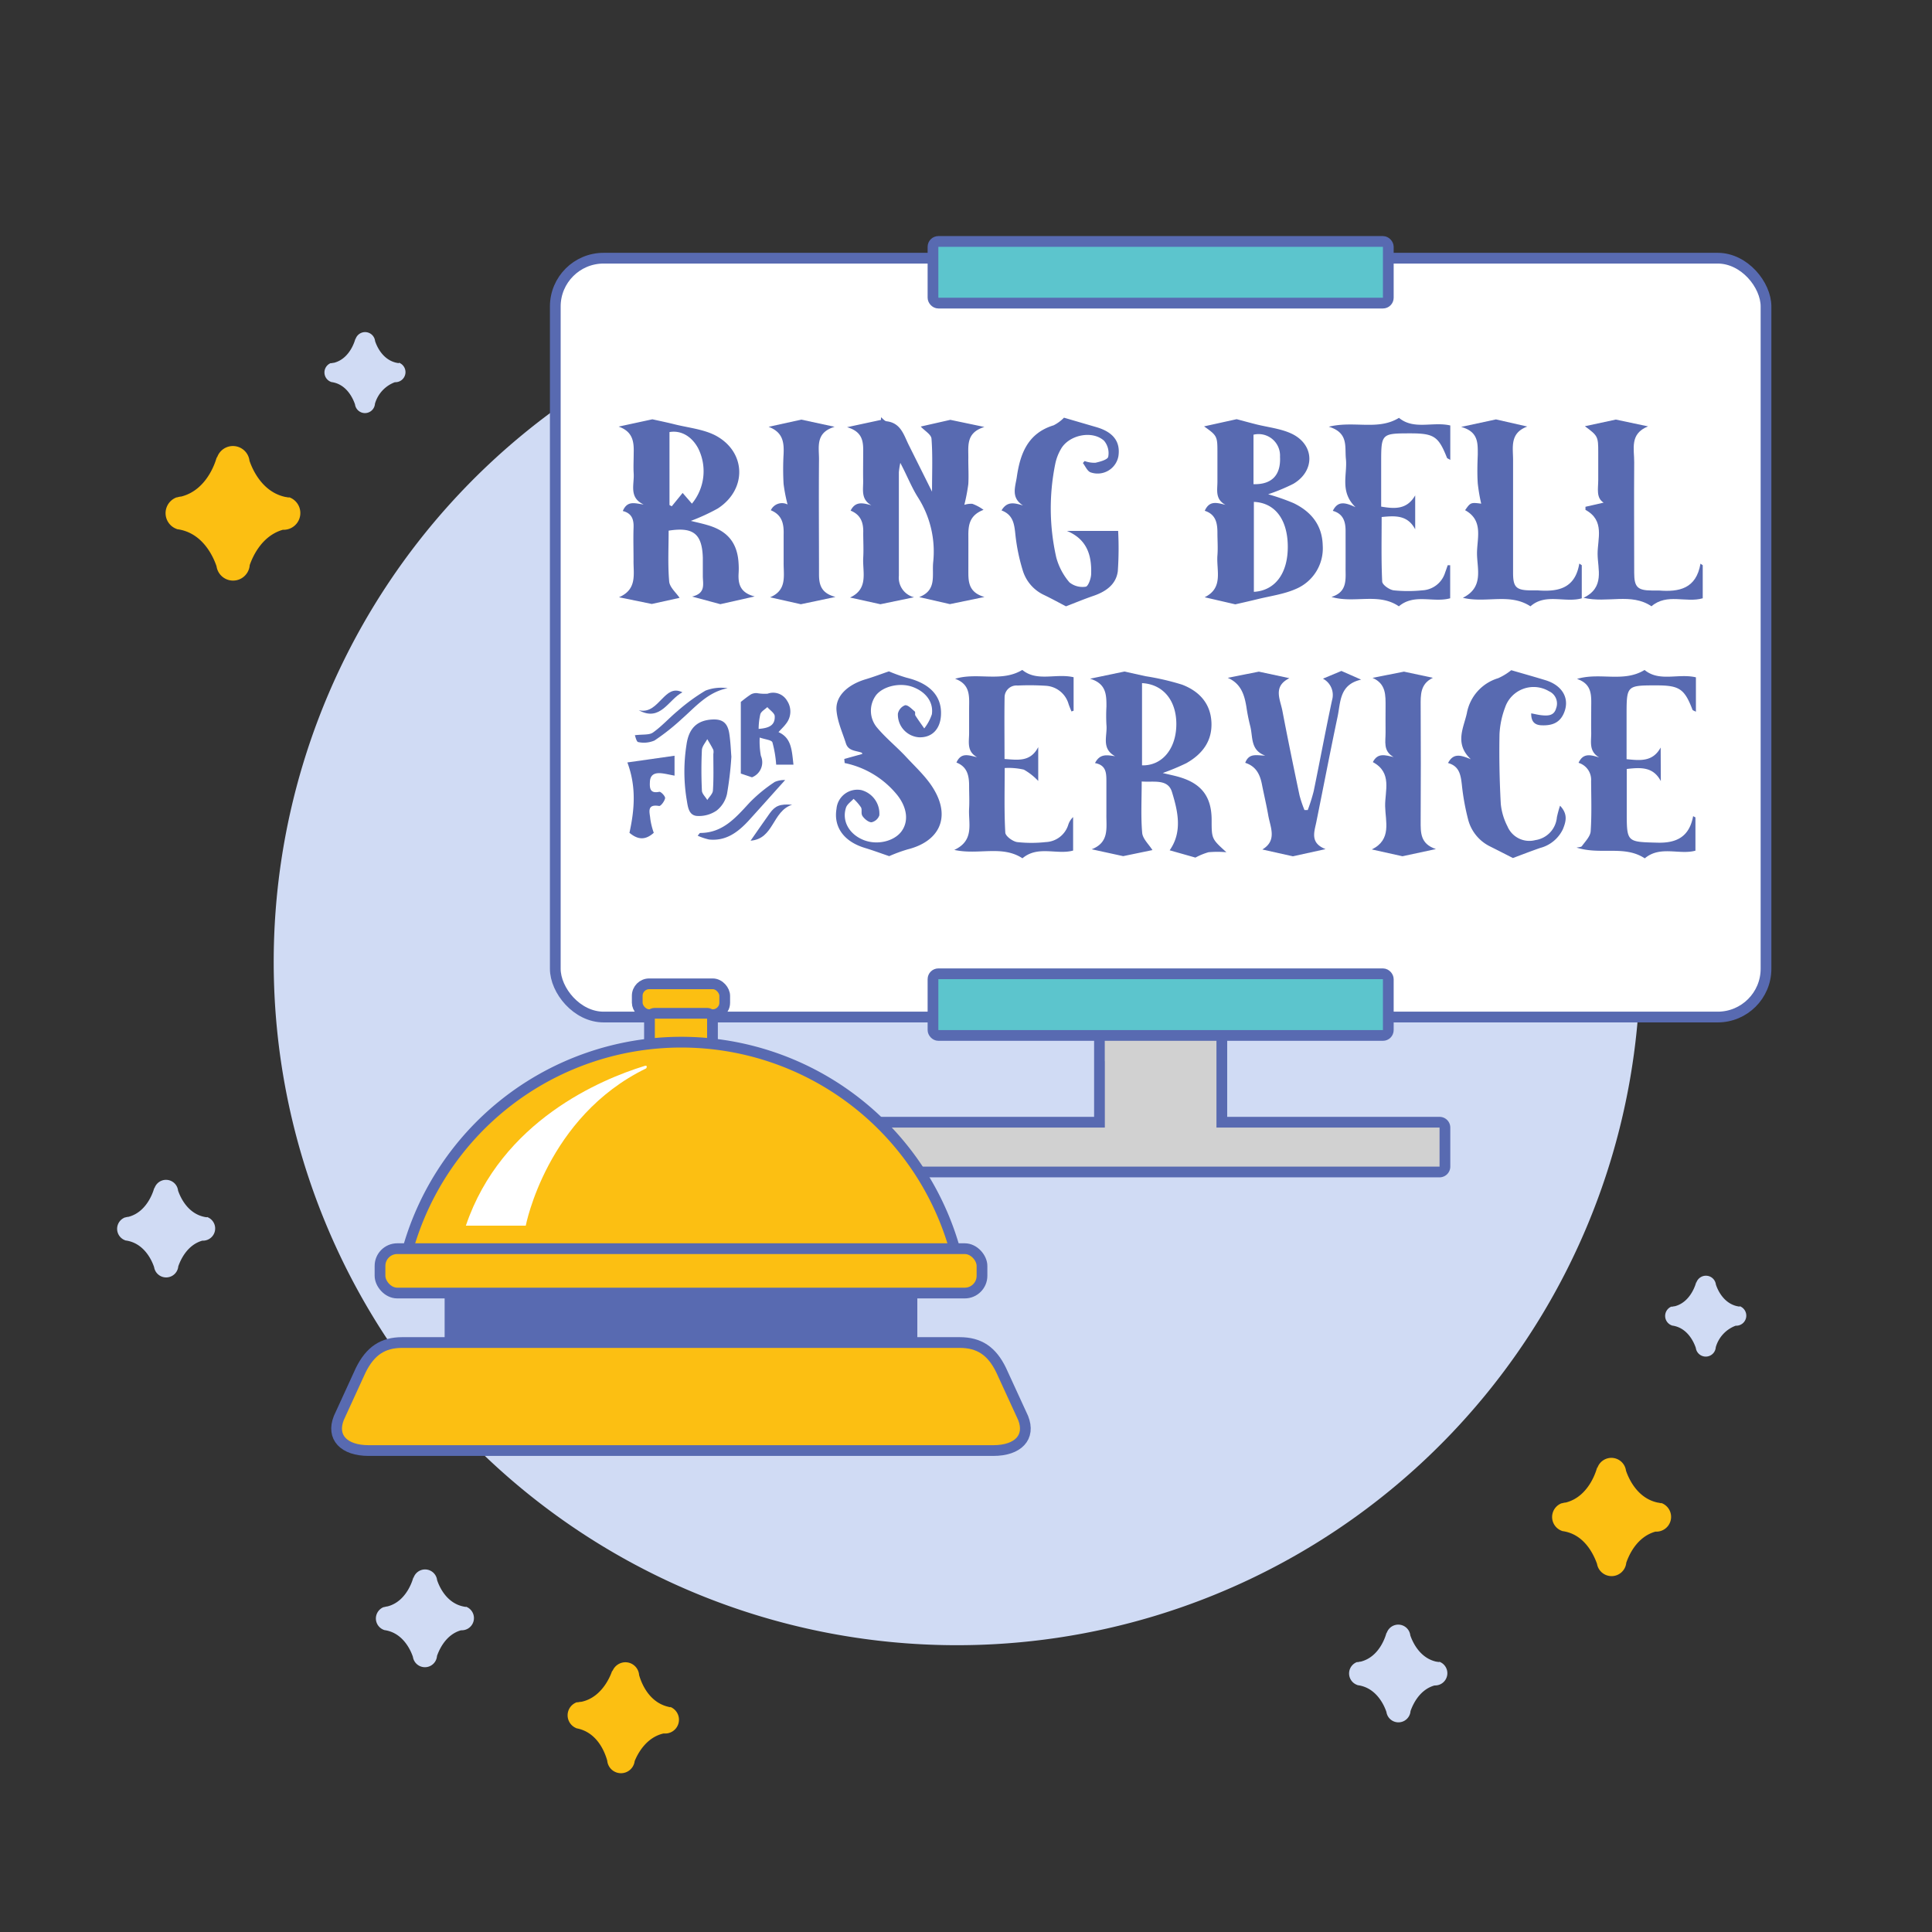 <svg xmlns="http://www.w3.org/2000/svg" viewBox="0 0 360 360"><rect x="0" y="0" width="360" height="360" fill="#333333" stroke="none"/><defs><style>.cls-1{isolation:isolate;}.cls-2{fill:none;}.cls-3,.cls-4{fill:#d0dbf4;}.cls-3{fill-rule:evenodd;}.cls-5,.cls-9{fill:#fcbf12;}.cls-12,.cls-6{fill:#fff;}.cls-10,.cls-6,.cls-8,.cls-9{stroke:#586ab1;stroke-width:2px;}.cls-10,.cls-6,.cls-8{stroke-miterlimit:10;}.cls-7{fill:#586ab1;}.cls-11,.cls-8{fill:#d1d1d1;}.cls-9{stroke-linecap:round;stroke-linejoin:round;}.cls-10{fill:#5cc5cd;}.cls-11{mix-blend-mode:multiply;}</style></defs><title>request component-spot hero</title><g class="cls-1"><g id="Layer_1" data-name="Layer 1"><rect class="cls-2" x="0.34" y="-0.09" width="360" height="360"/><path class="cls-3" d="M178.25,306.56A127.31,127.31,0,1,0,51,179.25,127.31,127.31,0,0,0,178.25,306.56Z"/><path class="cls-4" d="M86.86,299.41l0,0a1.38,1.38,0,0,1-.2,0l-.35-.07c-3.09-.66-4.43-3.62-4.86-4.9a2.26,2.26,0,0,0-4.42-.35l0-.2s-1.05,4.48-4.83,5.44a2.66,2.66,0,0,0-.49.1l-.27.05h0a2.29,2.29,0,0,0-1.4,2.1,2.27,2.27,0,0,0,1.56,2.15l-.09,0c3.52.41,5,3.72,5.43,5a2.26,2.26,0,0,0,4.49-.17c.43-1.23,1.68-4,4.48-4.78h.13a2.27,2.27,0,0,0,.76-4.41Z"/><path class="cls-5" d="M309.53,280.11h0l-.23-.05a3,3,0,0,0-.43-.08c-3.74-.8-5.36-4.39-5.89-5.94a2.75,2.75,0,0,0-5.36-.43l0-.24s-1.26,5.43-5.84,6.6a2.9,2.9,0,0,0-.6.11,3.23,3.23,0,0,1-.33.06l.06,0a2.74,2.74,0,0,0,.2,5.14l-.11,0c4.26.49,6,4.51,6.58,6.11a2.75,2.75,0,0,0,5.45-.19c.52-1.5,2-4.82,5.42-5.8h.16a2.75,2.75,0,0,0,.92-5.35Z"/><path class="cls-5" d="M53.93,92.69l0,0-.26,0a4,4,0,0,0-.5-.09c-4.24-.91-6.08-5-6.68-6.74a3.11,3.11,0,0,0-6.08-.49l0-.27S39,91.19,33.78,92.52a2.94,2.94,0,0,0-.67.13l-.38.07.07,0A3.13,3.13,0,0,0,33,98.59l-.12,0c4.84.56,6.85,5.11,7.47,6.93a3.11,3.11,0,0,0,6.18-.22c.59-1.7,2.31-5.47,6.16-6.58h.17a3.12,3.12,0,0,0,1-6.07Z"/><path class="cls-4" d="M74.34,67.66h0l-.16,0a1.36,1.36,0,0,0-.29-.06c-2.55-.55-3.66-3-4-4.05a1.87,1.87,0,0,0-3.66-.3l0-.16s-.86,3.71-4,4.51a1.85,1.85,0,0,0-.41.07l-.22,0,0,0a1.88,1.88,0,0,0,.13,3.51l-.07,0c2.91.33,4.12,3.08,4.49,4.17a1.87,1.87,0,0,0,3.72-.13,6.07,6.07,0,0,1,3.71-4h.1a1.88,1.88,0,0,0,.63-3.65Z"/><path class="cls-4" d="M324.19,243.46h0l-.16,0a1.59,1.59,0,0,0-.3-.06c-2.55-.55-3.66-3-4-4.05a1.87,1.87,0,0,0-1.86-1.64,1.89,1.89,0,0,0-1.8,1.34l0-.16s-.87,3.71-4,4.51a1.85,1.85,0,0,0-.41.07.93.93,0,0,1-.23,0l0,0a1.88,1.88,0,0,0,.14,3.52l-.07,0c2.91.34,4.12,3.08,4.49,4.17a1.87,1.87,0,0,0,3.72-.13,6.05,6.05,0,0,1,3.7-4h.11a1.88,1.88,0,0,0,.63-3.65Z"/><rect class="cls-6" x="103.47" y="48.11" width="225.6" height="141.4" rx="9"/><g id="yWhjrX"><path class="cls-7" d="M183.44,111.24,177,112.57l-5.72-1.31c3.31-1.28,2.37-4,2.6-6.45a18.76,18.76,0,0,0-2.85-12.16c-1.18-1.87-2-4-3.27-6.4a14.41,14.41,0,0,0-.27,1.75c0,6.43,0,12.86,0,19.29a3.75,3.75,0,0,0,2.83,4l-6.27,1.3-5.66-1.25c3.52-1.62,2.31-4.74,2.46-7.43.09-1.52,0-3.05,0-4.58.07-1.87-.41-3.4-2.35-4.18.9-1.81,2.31-1.43,3.87-1-2-1.11-1.5-2.93-1.53-4.57s0-3.05,0-4.58c0-2.17.32-4.44-3-5.4l6.32-1.36,0-.49c.35.26.67.71,1.05.75,2.65.31,3.19,2.54,4.12,4.41l4.34,8.7c0-3.66.14-6.78-.1-9.87-.06-.8-1.32-1.5-2-2.26l5.51-1.25,6.35,1.33c-3.6,1.1-2.93,3.73-3,6.08,0,1.53.09,3.06,0,4.58a34.9,34.9,0,0,1-.74,3.85,4.06,4.06,0,0,1,1.5-.19,8.55,8.55,0,0,1,2.08,1.12c-2.61,1-2.84,2.82-2.83,4.79s0,4.2,0,6.3S180.31,110.34,183.44,111.24Z"/><path class="cls-7" d="M121.45,112.54l-6.11-1.25c3.46-1.49,2.66-4.36,2.71-6.92,0-2-.06-4,0-5.92.08-1.57-.25-2.79-2-3.23.86-2.06,2.34-1.39,3.88-1.22-2.79-1.29-1.72-3.71-1.85-5.76-.08-1.26,0-2.54,0-3.81.06-2.05-.12-4-2.81-4.94l6.29-1.36c1.13.25,2.63.56,4.12.93,2.51.63,5.22.89,7.48,2,5.9,3,6.13,10.12.57,13.7a37.88,37.88,0,0,1-5,2.3c1.11.28,2.28.52,3.42.88,3.59,1.13,5.3,3.4,5.48,7.14a13.94,13.94,0,0,1,0,1.71c-.12,2,.28,3.67,3,4.35l-6.41,1.44-5.26-1.42c2.61-.61,2-2.35,2-3.85,0-1.14,0-2.29,0-3.43-.15-4.41-1.76-5.73-6.37-5,0,3.14-.17,6.32.1,9.46.09,1.09,1.29,2.09,1.94,3.06Zm5.75-20.69,1.73,2a9.5,9.5,0,0,0,1.15-10.34c-1.2-2.22-3.19-3.37-5.33-3V94.11l.42.23Z"/><path class="cls-7" d="M212.74,145.62c0,3.37-.18,6.49.09,9.57.1,1.12,1.24,2.14,1.91,3.21l-5.45,1.13-5.87-1.28c3.33-1.3,2.7-4,2.74-6.5,0-2,0-3.94,0-5.92,0-1.66.06-3.24-2.12-3.64.93-1.82,2.26-1.49,3.74-1.28-2.63-1.44-1.41-3.81-1.61-5.81a30.35,30.35,0,0,1,0-3.44c0-2.15,0-4.28-3.06-5.19l6.41-1.34,3.93.87a47.06,47.06,0,0,1,6.83,1.58c3.08,1.18,5.26,3.4,5.45,6.94s-1.68,6-4.68,7.69a43.35,43.35,0,0,1-4.39,1.83c1.13.28,2.14.47,3.11.76,4.13,1.22,6,3.67,6,8,0,3.51,0,3.51,2.75,6a18.57,18.57,0,0,0-3.33,0,12.06,12.06,0,0,0-2.44,1l-4.8-1.36c2.42-3.45,1.53-7.29.42-10.89C217.6,145.09,215,145.79,212.74,145.62Zm.06-18.33v15.32c3.59.1,6.17-2.83,6.38-7.13C219.4,130.78,216.91,127.51,212.8,127.29Z"/><path class="cls-7" d="M230.43,78.11c1,.26,2.23.6,3.49.92,2.32.6,4.82.82,6.92,1.86C245,83,245,87.8,241,90.15a35.27,35.27,0,0,1-4.7,1.95,39.33,39.33,0,0,1,4.76,1.66c3.25,1.58,5.32,4.08,5.41,7.89a8.2,8.2,0,0,1-5,8.09c-2.26,1-4.85,1.33-7.29,1.94-1.31.32-2.63.62-4,.93l-5.71-1.32c3.56-1.75,2.16-5,2.38-7.8.11-1.39,0-2.8,0-4.2,0-1.82-.3-3.45-2.36-4.11.88-2,2.31-1.48,3.86-1.11-2-1.07-1.48-2.82-1.5-4.4,0-1.84,0-3.69,0-5.53,0-2.84-.09-3-2.49-4.69Zm3.21,15.41v16.76c4-.23,6.36-3.5,6.32-8.49S237.58,93.68,233.64,93.52Zm-.07-3.3c3.44.09,5.12-1.72,4.94-5.11A4,4,0,0,0,233.57,81Z"/><path class="cls-7" d="M198.26,77.83l6.13,1.79Q209,81,208.4,85a3.94,3.94,0,0,1-5.23,3c-.6-.27-.93-1.13-1.39-1.72l.32-.37a5.51,5.51,0,0,0,2,.32c.88-.19,2.29-.58,2.4-1.11a3.58,3.58,0,0,0-.78-3c-2.22-2-6.52-1.06-8,1.5a9.13,9.13,0,0,0-1.09,2.83,41.41,41.41,0,0,0,.19,17.42,11.88,11.88,0,0,0,2.45,4.64,3.86,3.86,0,0,0,3.05.81c.44-.06,1-1.54,1-2.39.12-3.47-.78-6.45-4.51-8h9.54a62.28,62.28,0,0,1-.06,7.48c-.31,2.51-2.25,3.84-4.57,4.63-1.72.59-3.4,1.29-5.09,1.94-1.27-.66-2.65-1.42-4.06-2.1a7.41,7.41,0,0,1-4-4.61,35.42,35.42,0,0,1-1.35-6.5c-.21-2-.35-3.81-2.6-4.66,1.06-1.8,2.46-1.37,4-.93-2.3-1.45-1.42-3.46-1.15-5.32.63-4.36,2.07-8.15,6.86-9.61A7.24,7.24,0,0,0,198.26,77.83Z"/><path class="cls-7" d="M157.32,141.42l3.35-.93s0-.22-.16-.26c-1.09-.37-2.45-.31-2.89-1.72-.63-2-1.57-4-1.75-6.13-.22-2.68,2.09-4.81,5.44-5.81,1.48-.44,2.93-1,4.33-1.47a29.73,29.73,0,0,0,3.32,1.19c4.39,1.06,6.62,3.51,6.37,7.09-.18,2.58-1.76,4.12-4.14,4a4.24,4.24,0,0,1-3.88-4.39,2.15,2.15,0,0,1,1.34-1.58c.57-.06,1.24.7,1.81,1.17.13.11,0,.54.1.73.52.82,1.1,1.61,1.66,2.42a8.8,8.8,0,0,0,1.42-2.63c.33-2.26-1.11-4.16-3.5-5.07s-5.52-.19-6.88,1.48a4.87,4.87,0,0,0,.11,6c1.66,2,3.72,3.64,5.49,5.55s3.95,3.89,5.26,6.21c3,5.2.81,9.55-5,11a28.81,28.81,0,0,0-3.43,1.26c-1.51-.51-3-1.07-4.56-1.54-3.87-1.18-5.83-3.87-5.26-7.28a3.9,3.9,0,0,1,4.62-3.49,4.53,4.53,0,0,1,3.36,4.71,2,2,0,0,1-1.46,1.29c-.55,0-1.27-.59-1.65-1.12s-.05-1.18-.3-1.65a8.67,8.67,0,0,0-1.39-1.6c-.48.53-1.19,1-1.4,1.61-.82,2.45.52,4.89,3.11,6s5.8.33,7.19-1.51,1.11-4.36-.67-6.69a17,17,0,0,0-9.89-6.08Z"/><path class="cls-7" d="M270.22,105.32v6.16c-3.14.88-6.69-.94-9.56,1.5-3.81-2.61-8.27-.48-12.56-1.75,3-.93,2.62-3.26,2.63-5.42s0-4.58,0-6.87c0-1.69-.4-3.2-2.38-3.75.94-1.89,2.27-1.6,4.23-.68-3-2.91-1.48-6.12-1.79-9-.24-2.29.54-4.87-3.19-6,4.78-1.16,9.16.76,13.08-1.65,2.78,2.31,6.29.65,9.56,1.42v6.42c-.34-.22-.57-.28-.62-.4-1.55-3.94-2.41-4.53-6.64-4.55-5.62,0-5.62,0-5.62,5.56v8.09c2.54.43,4.8.57,6.34-2.09v6.32c-1.41-2.66-3.67-2.55-6.25-2.29,0,4-.09,8,.1,12,0,.62,1.33,1.55,2.14,1.66a26.36,26.36,0,0,0,5.33,0,4.68,4.68,0,0,0,4.26-3.32c.17-.44.32-.91.48-1.36Z"/><path class="cls-7" d="M309.47,145.55c-1.4-2.66-3.67-2.58-6.35-2.26v7.93c0,5.76,0,5.65,5.76,5.8,3.55.09,5.91-1.12,6.61-4.94l.43.23v6.2c-3,.83-6.56-1-9.44,1.43-3.8-2.5-8.16-.58-12.7-2,.35-.09.86-.07,1-.3.63-.87,1.56-1.8,1.62-2.76.21-3.11.1-6.24.08-9.36a3.3,3.3,0,0,0-2.34-3.38c.87-1.91,2.3-1.47,3.85-1-2-1.16-1.46-3-1.49-4.63s0-3.05,0-4.58c0-2.18.29-4.44-2.65-5.42,4.29-1.29,8.67.73,12.59-1.67,2.77,2.28,6.27.59,9.57,1.37v6.41c-.35-.19-.59-.25-.64-.37-1.48-3.88-2.44-4.53-6.65-4.54-5.63,0-5.63,0-5.63,5.57v8.18c2.59.27,4.89.5,6.35-2.17Z"/><path class="cls-7" d="M187.18,141.43c2.48.17,4.83.59,6.28-2.22v6.31a11.3,11.3,0,0,0-2.68-2.11,12.66,12.66,0,0,0-3.57-.3c0,4.14-.11,8.06.11,12,0,.67,1.36,1.67,2.21,1.8a24.34,24.34,0,0,0,5.33,0,4.58,4.58,0,0,0,4.17-3.14,3.38,3.38,0,0,1,.93-1.52v6.24c-3,.84-6.57-1-9.44,1.44-3.82-2.5-8.17-.56-12.7-1.56,3.84-1.78,2.59-5,2.76-7.73.08-1.39,0-2.8,0-4.2,0-1.88-.32-3.56-2.36-4.35.89-2,2.35-1.31,3.84-1-2-1.11-1.46-2.93-1.48-4.57,0-1.46,0-2.93,0-4.39,0-2.23.35-4.58-2.61-5.65,4.2-1.27,8.58.72,12.52-1.65,2.75,2.26,6.24.59,9.56,1.36v6.24l-.4.14c-.18-.45-.37-.9-.53-1.36a4.69,4.69,0,0,0-4.17-3.42,47.55,47.55,0,0,0-5.34-.05,2.21,2.21,0,0,0-2.42,2.2C187.13,133.71,187.18,137.51,187.18,141.43Z"/><path class="cls-7" d="M247,158.22l-6.1,1.34-5.68-1.27c2.79-1.68,1.5-4.1,1.1-6.36-.34-1.94-.8-3.86-1.18-5.79s-1.15-3.37-3.11-4c.72-1.92,2.22-1.34,3.72-1.35-2.81-1-2.26-3.5-2.79-5.5a35.58,35.58,0,0,1-.71-3.56c-.37-2.26-1-4.35-3.48-5.43l5.8-1.15,5.69,1.22c-3.12,1.54-1.71,3.94-1.3,6.1,1,5.24,2.08,10.47,3.18,15.7a21.46,21.46,0,0,0,.93,2.77h.61a33.41,33.41,0,0,0,1.1-3.48c1.17-5.67,2.22-11.36,3.43-17a3.43,3.43,0,0,0-1.7-4l3.44-1.44,3.68,1.62c-4.06.91-3.81,4.14-4.38,6.85-1.39,6.59-2.66,13.21-4,19.82C244.85,155.16,244.15,157.11,247,158.22Z"/><path class="cls-7" d="M281.91,159.88c-1.32-.67-2.78-1.42-4.24-2.15a7.74,7.74,0,0,1-4.1-5,44.08,44.08,0,0,1-1.18-6.55c-.21-1.8-.47-3.43-2.57-4,1-1.91,2.36-1.49,4.24-.71-3.08-2.92-1.33-5.84-.73-8.59a8.37,8.37,0,0,1,5.84-6.51,11.2,11.2,0,0,0,2.43-1.49c2.26.66,4.3,1.23,6.33,1.85,3.34,1,4.72,3.63,3.36,6.41-.87,1.75-2.43,2.1-4.2,2-1.23-.1-1.8-.8-1.77-2.22.7.13,1.34.3,2,.36,1.12.11,2.25.09,2.63-1.27a2.51,2.51,0,0,0-1.32-3.21,5.61,5.61,0,0,0-8.17,3,16.42,16.42,0,0,0-1.05,5c-.08,4.32,0,8.64.24,13a11.59,11.59,0,0,0,1.24,4.17,4.42,4.42,0,0,0,5.21,2.57,4.7,4.7,0,0,0,4-4.23,20.21,20.21,0,0,1,.59-2.18c1.53,1.6,1.08,3,.55,4.34A6.49,6.49,0,0,1,287,158C285.32,158.58,283.62,159.24,281.91,159.88Z"/><path class="cls-7" d="M317.28,105.32v6.16c-3.1.91-6.66-1-9.55,1.49-3.8-2.57-8.23-.52-12.66-1.58,4-1.92,2.64-5.32,2.62-8.15s1.4-6.26-2.26-8.23v-.58l3.38-.77c-1.44-.9-1-2.63-1-4.23s0-3.44,0-5.16c0-2.93-.07-3.07-2.49-4.85l5.77-1.24,6,1.27c-3.47,1.38-2.56,4.21-2.58,6.68-.05,6.87,0,13.74,0,20.62,0,2.64.63,3.26,3.26,3.28.45,0,.89,0,1.34,0,3.75.3,6.95-.31,7.75-5Z"/><path class="cls-7" d="M294.74,105.32v6.17c-3.15.88-6.76-1-9.56,1.49-3.88-2.54-8.27-.53-12.6-1.59,3.88-1.92,2.69-5.29,2.64-8.13S276.53,97,273,95.07c1-1.45,1.08-1.47,3-1.22a32.16,32.16,0,0,1-.64-3.77c-.12-1.78-.07-3.56,0-5.35,0-2.14.15-4.29-3.1-5.18l6.49-1.4,5.84,1.33c-3.33,1.23-2.64,3.89-2.65,6.28q0,10.5,0,21c0,2.66.59,3.22,3.27,3.25.45,0,.89,0,1.34,0,3.74.28,6.95-.31,7.73-5Z"/><path class="cls-7" d="M146.75,94a30,30,0,0,1-.74-3.82,48.76,48.76,0,0,1,0-5.54c.09-2.12-.05-4.08-2.79-5.11l6.1-1.34,6.2,1.34c-3.64,1.09-2.89,3.78-2.91,6.09-.06,7.14,0,14.27,0,21.4,0,1.91.39,3.52,3.07,4.21l-6.45,1.36-5.74-1.29c3.2-1.34,2.5-4,2.53-6.49,0-1.72,0-3.44,0-5.16.06-2-.25-3.69-2.39-4.57A2.3,2.3,0,0,1,146.75,94Z"/><path class="cls-7" d="M267,126.3c-2.37,1.13-2.29,3.18-2.28,5.28q.06,10.69,0,21.38c0,2.15-.11,4.27,2.84,5.25l-6.23,1.34-5.71-1.27c3.75-1.84,2.53-5.21,2.48-8.06s1.37-6.26-2.29-8.21c.91-1.81,2.34-1.28,3.86-.95-2-1.12-1.47-2.93-1.49-4.57s0-3.18,0-4.77c0-2.15.13-4.29-2.43-5.41l5.86-1.16Z"/><path class="cls-7" d="M136.28,141a64,64,0,0,1-.81,6.92,5.41,5.41,0,0,1-1.93,3.11,5.8,5.8,0,0,1-3.79,1c-1.52-.22-1.59-1.88-1.83-3.22a32.26,32.26,0,0,1,0-10.05c.42-3,1.91-4.47,4.62-4.68,2-.15,3,.53,3.34,2.53C136.13,138.19,136.18,139.79,136.28,141Zm-3.36-.51h0a1.92,1.92,0,0,0,0-.76c-.34-.69-.75-1.36-1.13-2-.35.66-.95,1.31-1,2-.12,2.52-.12,5,0,7.56,0,.61.67,1.19,1,1.78.37-.58,1-1.15,1.05-1.74C133,145.05,132.92,142.78,132.92,140.51Z"/><path class="cls-7" d="M141.56,137.43a14.67,14.67,0,0,0,.22,3.41,3,3,0,0,1-1.66,4l-2.08-.7V130.79c.4-.31,1.12-.91,1.9-1.41a2.08,2.08,0,0,1,1.09-.23,8.27,8.27,0,0,0,2,.11,3,3,0,0,1,3.63,1.31,3.62,3.62,0,0,1-.19,4.28c-.37.51-.84.94-1.41,1.57,2.44,1.09,2.48,3.36,2.79,6.06h-3.22a21.31,21.31,0,0,0-.7-4.15C143.78,137.88,142.61,137.8,141.56,137.43Zm-.2-1.61c1.76-.14,3.08-.56,3-2.35,0-.58-.9-1.14-1.38-1.71-.45.43-1.11.78-1.3,1.3A12.72,12.72,0,0,0,141.36,135.82Z"/><path class="cls-7" d="M121.82,155.18c-1.69,1.52-3.1,1.19-4.53,0,.92-4.21,1.33-8.52-.39-13.11l8.79-1.25v3.71c-1-.19-1.65-.35-2.32-.43-1.2-.14-2.2.1-2.27,1.58-.06,1.17,0,2.23,1.74,1.86.29-.07,1.15.83,1.09,1.19-.09.55-.81,1.51-1.12,1.45-2.4-.41-1.72,1.28-1.64,2.38A13.26,13.26,0,0,0,121.82,155.18Z"/><path class="cls-7" d="M130,155.72c.3-.34.38-.51.46-.51,4.26,0,6.67-2.9,9.25-5.69a28.14,28.14,0,0,1,4.66-3.82,4.43,4.43,0,0,1,1.93-.35c-2.27,2.52-4.56,5.1-6.88,7.65-2,2.14-4.2,3.75-7.3,3.43A11.22,11.22,0,0,1,130,155.72Z"/><path class="cls-7" d="M118.29,137c1.51-.2,2.69,0,3.4-.52,1.64-1.16,3-2.7,4.57-4a35.14,35.14,0,0,1,5.19-3.79,8.06,8.06,0,0,1,4.14-.45c-3.73.71-6,3.49-8.57,5.74a41.07,41.07,0,0,1-5.06,4,5,5,0,0,1-3.06.29C118.58,138.19,118.38,137.16,118.29,137Z"/><path class="cls-7" d="M139.86,156.65c1.3-1.86,2.43-3.51,3.59-5.13,1-1.37,1.88-1.75,4.15-1.57C143.86,151.17,144.24,156.31,139.86,156.65Z"/><path class="cls-7" d="M127.16,129c-2.62,1.35-4.06,5.58-8.14,3.34,2,.48,3.16-.92,4.37-2.14C124.4,129.18,125.45,128.15,127.16,129Z"/></g><path class="cls-8" d="M268.24,209.11H227.67v-22h-22.8v22H164.3a1,1,0,0,0-1,1v7.27a1,1,0,0,0,1,1H268.24a1,1,0,0,0,1-1v-7.27A1,1,0,0,0,268.24,209.11Z"/><rect class="cls-7" x="82.85" y="238.42" width="88.08" height="16.18"/><path class="cls-9" d="M161.74,250.16h17.07c3.64,0,6,1.56,7.74,5.15l4.09,8.9c1.44,3.6-.93,6.08-5.56,6.08H68.7c-4.64,0-7-2.48-5.56-6.08l4.08-8.9c1.78-3.59,4.11-5.15,7.74-5.15h86.78Z"/><rect class="cls-9" x="118.74" y="183.32" width="16.3" height="5.75" rx="2.23"/><rect class="cls-9" x="121.02" y="188.81" width="11.74" height="7.19" rx="1"/><path class="cls-9" d="M154.08,239.38H77.74c-3.95,0-2.27-4.59-2.27-4.59a52.94,52.94,0,0,1,102.94-.09s1.49,4.8-2.76,4.8Z"/><rect class="cls-9" x="70.81" y="232.67" width="112.17" height="8.27" rx="3.21"/><rect class="cls-10" x="173.85" y="44.99" width="84.84" height="11.49" rx="1"/><rect class="cls-11" x="205.9" y="193.91" width="20.72" height="3.83"/><rect class="cls-10" x="173.85" y="181.45" width="84.84" height="11.49" rx="1"/><path class="cls-12" d="M120.4,199.08c-18.55,9-22.43,29.3-22.43,29.3H86.81c6.63-19.57,25.28-27.28,33.21-29.73,0,0,.34-.16.46,0S120.4,199.08,120.4,199.08Z"/><path class="cls-4" d="M38.59,226.81h0l-.19,0-.36-.07c-3.08-.66-4.42-3.62-4.86-4.89a2.26,2.26,0,0,0-4.42-.36l0-.2s-1.05,4.48-4.83,5.45a2,2,0,0,0-.49.09l-.27.05.05,0a2.27,2.27,0,0,0,.16,4.25l-.08,0c3.51.4,5,3.71,5.42,5a2.27,2.27,0,0,0,4.5-.16c.43-1.24,1.68-4,4.48-4.79h.12a2.27,2.27,0,0,0,.76-4.41Z"/><path class="cls-5" d="M124.92,318.13l0,0-.21-.05-.4-.1c-3.46-.94-4.8-4.38-5.22-5.85a2.57,2.57,0,0,0-2.42-2.39,2.6,2.6,0,0,0-2.57,1.72l0-.23s-1.46,5-5.8,5.88a2.7,2.7,0,0,0-.57.08l-.31,0,.06,0a2.58,2.58,0,0,0-.08,4.83l-.1,0c4,.67,5.42,4.52,5.85,6.05a2.57,2.57,0,0,0,5.11.09c.56-1.38,2.14-4.41,5.37-5.15h.14a2.57,2.57,0,0,0,1.13-4.95Z"/><path class="cls-4" d="M268.2,309.69h0l-.19,0a1.93,1.93,0,0,0-.36-.06c-3.08-.67-4.42-3.63-4.86-4.9a2.26,2.26,0,0,0-4.42-.36l0-.2s-1,4.49-4.82,5.45a2,2,0,0,0-.49.09l-.28,0,.05,0A2.27,2.27,0,0,0,253,314l-.09,0c3.52.41,5,3.72,5.43,5a2.26,2.26,0,0,0,4.49-.16c.43-1.23,1.68-4,4.48-4.78h.13a2.28,2.28,0,0,0,.76-4.42Z"/></g></g></svg>